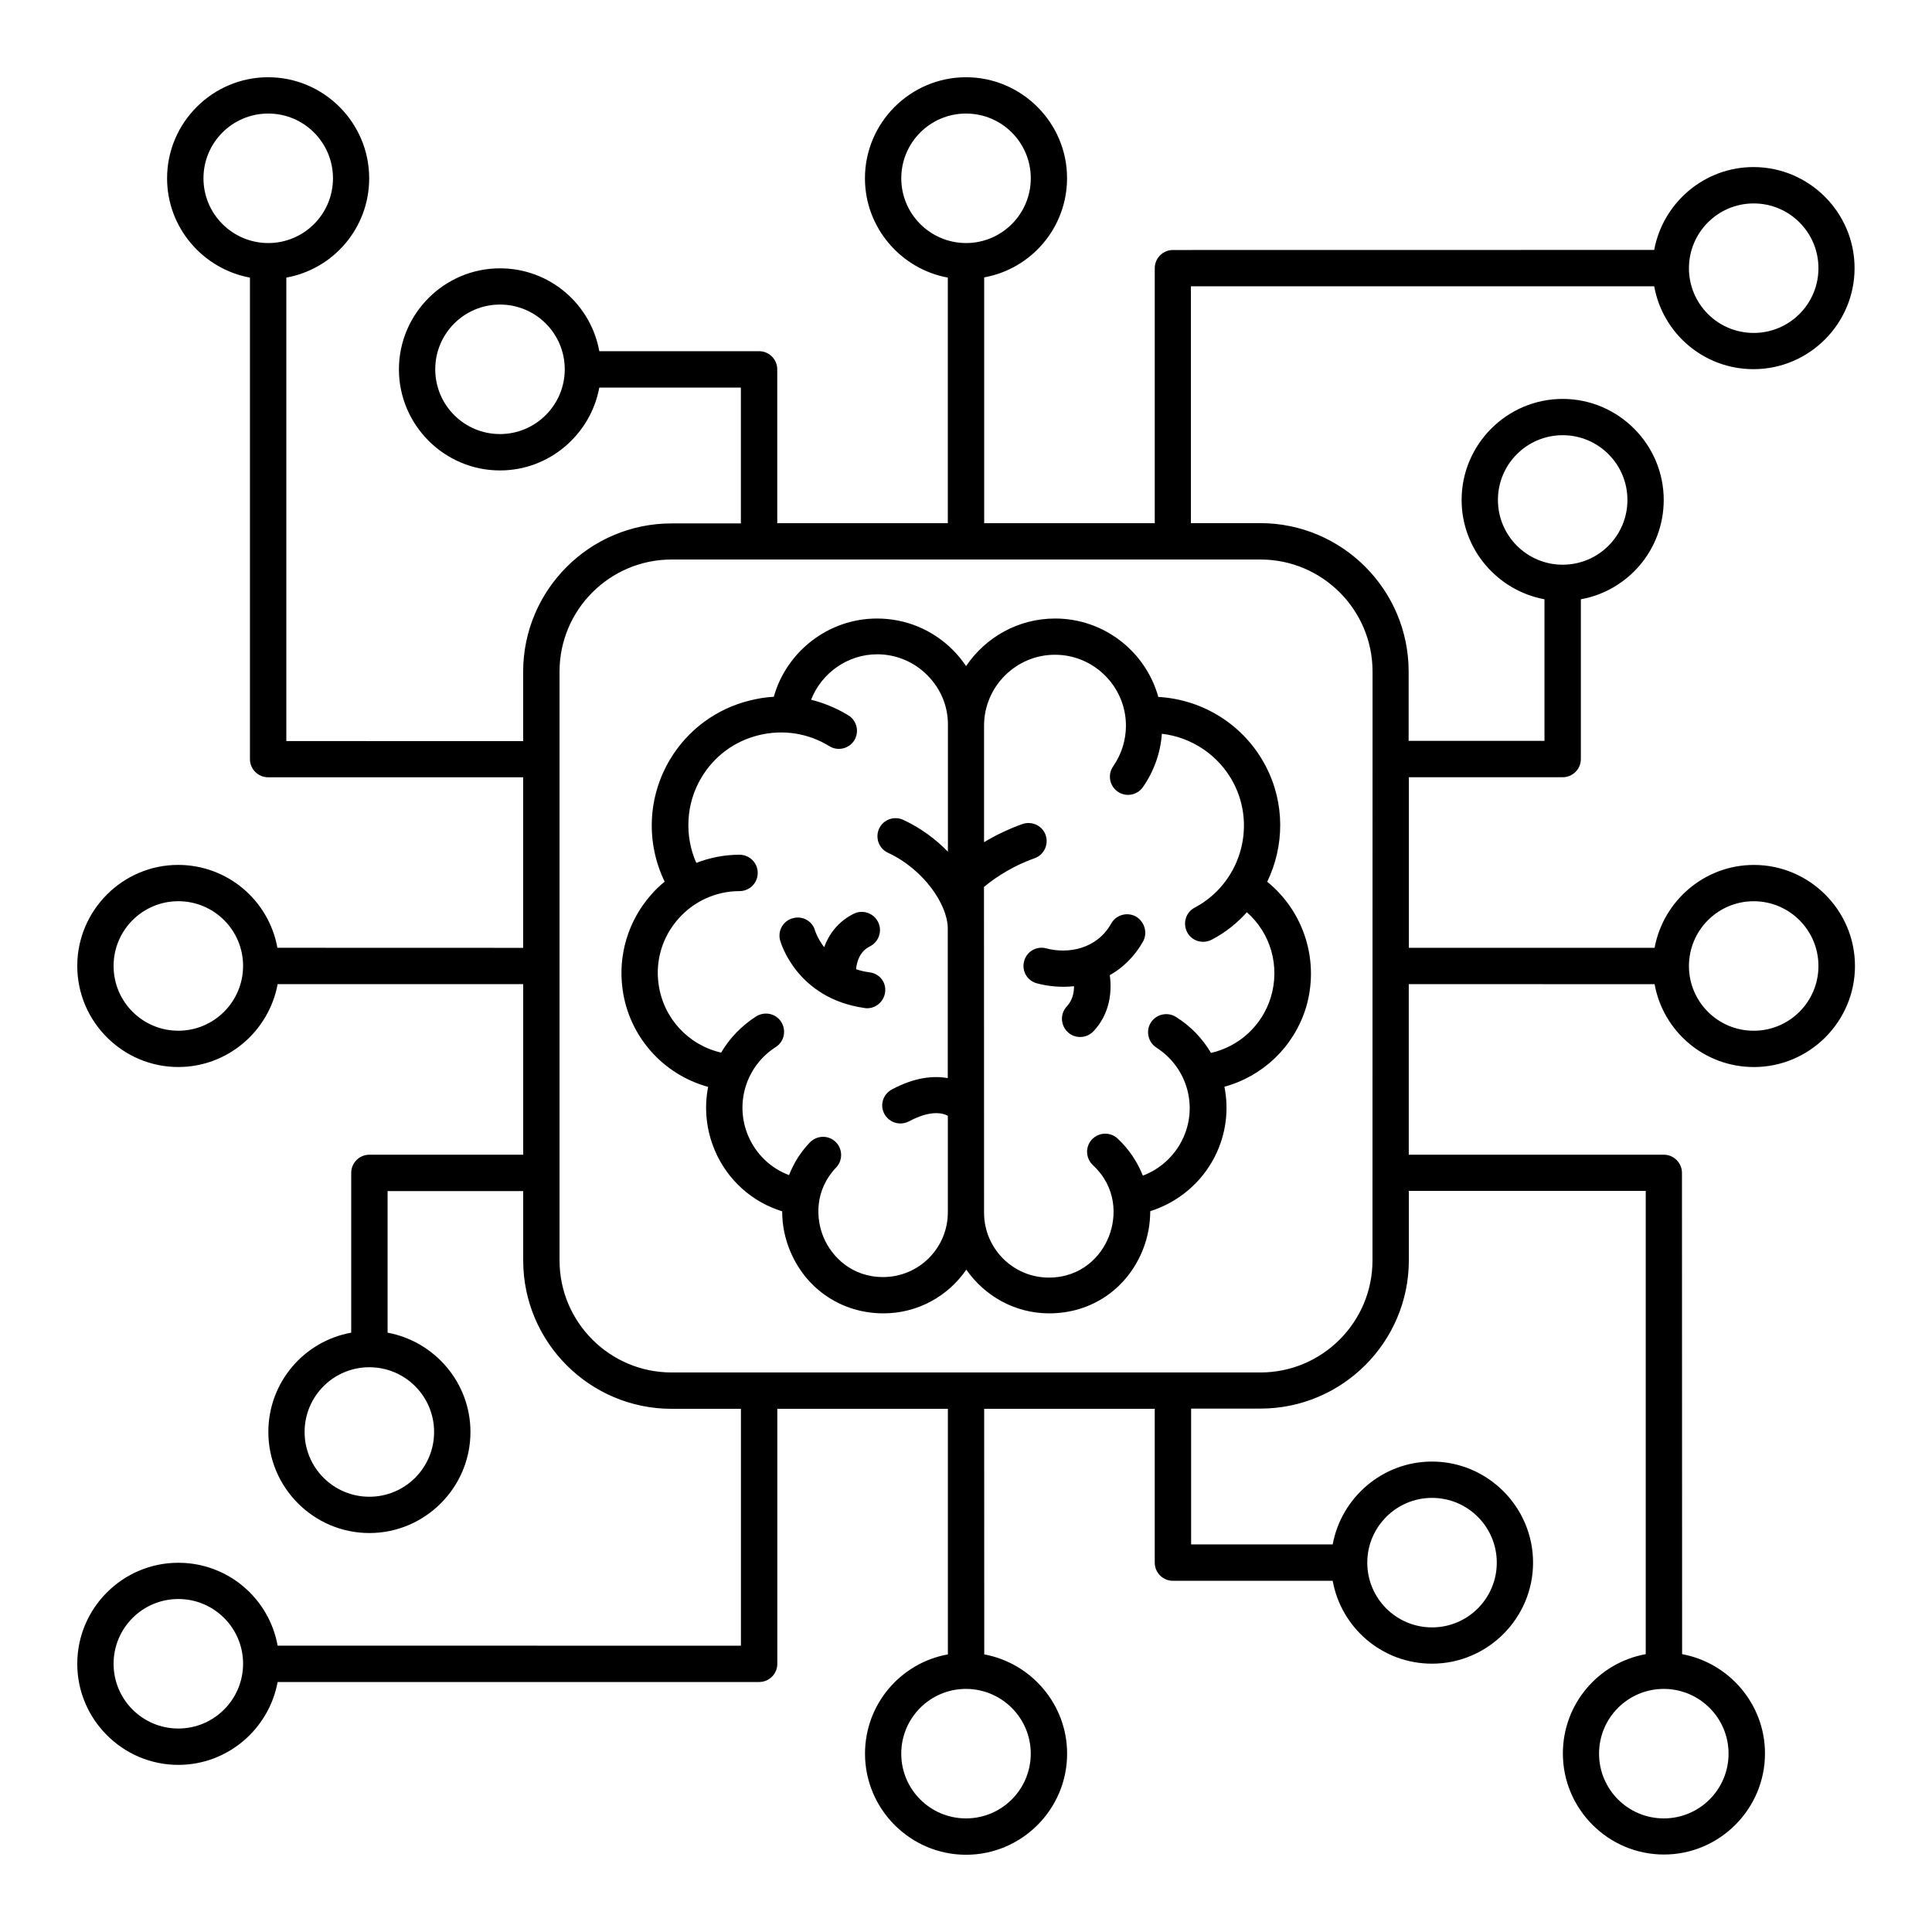 <?xml version="1.0" encoding="UTF-8"?>
<svg width="1200pt" height="1200pt" version="1.1" viewBox="0 0 1200 1200" xmlns="http://www.w3.org/2000/svg">
 <path d="m1027.7 611.29c5.297 29.297 30.844 51.469 61.688 51.469 34.547 0 62.766-28.219 62.766-62.766s-28.219-62.766-62.766-62.766c-30.703 0-56.297 22.312-61.688 51.469h-152.63v-105.94h95.531c6.234 0 11.297-5.062 11.297-11.297v-99.234c29.297-5.297 51.469-30.844 51.469-61.688 0-34.547-28.219-62.766-62.766-62.766s-62.766 28.219-62.766 62.766c0 30.703 22.312 56.297 51.469 61.688v87.938h-84.375v-43.078c0-50.859-41.391-92.156-92.156-92.156h-43.078v-147.1h287.76c5.297 29.297 30.844 51.469 61.688 51.469 34.547 0 62.766-28.219 62.766-62.766 0-34.547-28.219-62.766-62.766-62.766-30.703 0-56.297 22.312-61.688 51.469l-298.92 0.047c-6.234 0-11.297 5.062-11.297 11.297v158.39h-105.94v-152.68c29.297-5.297 51.469-30.844 51.469-61.688 0-34.406-28.219-62.625-62.766-62.625s-62.766 28.219-62.766 62.766c0 30.703 22.312 56.297 51.469 61.688v152.53h-105.94v-95.531c0-6.234-5.062-11.297-11.297-11.297h-99.234c-5.297-29.297-30.844-51.469-61.688-51.469-34.547 0-62.766 28.219-62.766 62.766s28.219 62.766 62.766 62.766c30.703 0 56.297-22.312 61.688-51.469h87.938v84.375h-43.078c-50.859 0-92.156 41.391-92.156 92.156v43.078l-147.1-0.047v-287.86c29.297-5.297 51.469-30.844 51.469-61.688 0-34.547-28.219-62.766-62.766-62.766-34.547 0-62.766 28.219-62.766 62.766 0 30.703 22.312 56.297 51.469 61.688v299.06c0 6.234 5.062 11.297 11.297 11.297h158.39v105.94l-152.63-0.047c-5.297-29.297-30.844-51.469-61.688-51.469-34.406 0-62.625 28.219-62.625 62.766s28.219 62.766 62.766 62.766c30.703 0 56.297-22.312 61.688-51.469h152.53v105.94h-95.531c-6.234 0-11.297 5.062-11.297 11.297v99.234c-29.297 5.297-51.469 30.844-51.469 61.688 0 34.547 28.219 62.766 62.766 62.766s62.766-28.219 62.766-62.766c0-30.703-22.312-56.297-51.469-61.688v-87.938h84.234v43.078c0 50.859 41.391 92.156 92.156 92.156h43.078v147.14l-287.76-0.047c-5.297-29.297-30.844-51.469-61.688-51.469-34.547 0-62.766 28.172-62.766 62.766 0 34.547 28.219 62.766 62.766 62.766 30.703 0 56.297-22.312 61.688-51.469h299.06c6.234 0 11.297-5.062 11.297-11.297v-158.39h105.94v152.53c-29.297 5.297-51.469 30.844-51.469 61.688 0 34.547 28.219 62.766 62.766 62.766s62.766-28.219 62.766-62.766c0-30.703-22.312-56.297-51.469-61.688l-0.047-152.53h105.94v95.531c0 6.234 5.062 11.297 11.297 11.297h99.234c5.297 29.297 30.844 51.469 61.688 51.469 34.547 0 62.766-28.219 62.766-62.766s-28.219-62.766-62.766-62.766c-30.703 0-56.297 22.312-61.688 51.469h-87.938v-84.375h43.078c50.859 0 92.156-41.391 92.156-92.156v-43.078h147.14v287.76c-29.297 5.297-51.469 30.844-51.469 61.688 0 34.547 28.219 62.766 62.766 62.766 34.547 0 62.766-28.219 62.766-62.766 0-30.703-22.312-56.297-51.469-61.688l-0.094-298.92c0-6.234-5.062-11.297-11.297-11.297h-158.39v-105.94zm61.547-51.516c22.219 0 40.219 18 40.219 40.219s-18 40.219-40.219 40.219-40.219-18-40.219-40.219c0.047-22.219 18.047-40.219 40.219-40.219zm-158.86-249.24c0-22.219 18-40.219 40.219-40.219s40.219 18 40.219 40.219-18 40.219-40.219 40.219c-22.125 0-40.219-18-40.219-40.219zm158.86-184.18c22.219 0 40.219 18 40.219 40.219s-18 40.219-40.219 40.219-40.219-18-40.219-40.219c0.047-22.219 18.047-40.219 40.219-40.219zm-529.45-15.609c0-22.219 18-40.219 40.219-40.219s40.219 18 40.219 40.219-18 40.219-40.219 40.219c-22.219-0.047-40.219-18.047-40.219-40.219zm-249.24 158.86c-22.219 0-40.219-18-40.219-40.219s18-40.219 40.219-40.219 40.219 18 40.219 40.219c0 22.125-18 40.219-40.219 40.219zm-184.18-158.86c0-22.219 18-40.219 40.219-40.219s40.219 18 40.219 40.219-18 40.219-40.219 40.219c-22.219-0.047-40.219-18.047-40.219-40.219zm-15.609 529.45c-22.219 0-40.219-18-40.219-40.219s18-40.219 40.219-40.219 40.219 18 40.219 40.219c-0.047 22.219-18.047 40.219-40.219 40.219zm158.86 249.24c0 22.219-18 40.219-40.219 40.219s-40.219-18-40.219-40.219 18-40.219 40.219-40.219 40.219 18 40.219 40.219zm-158.86 184.18c-22.219 0-40.219-18-40.219-40.219s18-40.219 40.219-40.219 40.219 18 40.219 40.219c-0.047 22.219-18.047 40.219-40.219 40.219zm529.45 15.609c0 22.219-18 40.219-40.219 40.219s-40.219-18-40.219-40.219 18-40.219 40.219-40.219c22.219 0.047 40.219 18.047 40.219 40.219zm249.24-158.86c22.219 0 40.219 18 40.219 40.219s-18 40.219-40.219 40.219-40.219-18-40.219-40.219c0-22.125 18-40.219 40.219-40.219zm184.18 158.86c0 22.219-18 40.219-40.219 40.219s-40.219-18-40.219-40.219 18-40.219 40.219-40.219c22.219 0.047 40.219 18.047 40.219 40.219zm-221.16-306.37c0 38.391-31.219 69.609-69.609 69.609h-365.72c-38.391 0-69.609-31.219-69.609-69.609v-365.72c0-38.391 31.219-69.609 69.609-69.609h365.76c38.391 0 69.609 31.219 69.609 69.609zm-65.391-235.18c10.688-22.078 11.156-48.703-0.938-71.859-13.219-25.312-38.766-41.391-66.703-42.938-7.781-28.078-33.609-48.703-64.078-48.703-23.062 0-43.312 11.766-55.312 29.531-2.391-3.469-5.062-6.844-8.062-9.844-12.609-12.703-29.391-19.688-47.297-19.688-30 0-56.156 20.391-64.078 48.609-4.922 0.234-9.938 1.078-14.859 2.297-21 5.156-38.766 18.375-49.781 36.938-13.781 23.391-14.766 51.609-3.141 75.609-3.141 2.531-6.141 5.391-8.766 8.531-13.922 15.938-20.297 37.219-17.391 58.219 3.938 29.391 25.219 53.062 53.156 60.703-2.531 12.938-1.312 26.625 4.219 39.609 7.781 18.234 23.062 31.922 41.766 37.688 0 8.531 1.688 17.156 5.297 25.453 10.078 23.391 32.156 37.922 57.609 37.922 21.375 0 40.219-10.781 51.469-27.141 11.391 16.312 30.141 27.141 51.469 27.141 26.297 0 48.609-15.234 58.312-39.844 3-7.688 4.453-15.703 4.453-23.625 17.156-5.391 31.781-17.531 40.078-33.844 7.078-13.922 8.859-29.156 6-43.453 23.766-6.469 42.938-24.609 50.531-48.703 8.812-28.922-0.891-59.906-23.953-78.609zm-198.37 205.31c0 22.219-18 40.219-40.219 40.219-19.453 0-31.781-12.609-36.844-24.375-5.062-11.859-5.766-29.531 7.688-43.688 4.312-4.547 4.078-11.625-0.375-15.938-4.547-4.312-11.625-4.078-15.938 0.375-5.766 6-10.078 12.938-12.938 20.297-11.297-4.219-20.391-12.844-25.312-24.234-8.625-20.156-1.453-43.453 17.062-55.312 5.297-3.375 6.703-10.312 3.375-15.609-3.375-5.297-10.312-6.703-15.609-3.375-9.141 5.859-16.453 13.547-21.703 22.453-20.391-4.688-36-21.469-38.859-42.609-2.062-14.531 2.391-29.297 12.141-40.312 9.609-11.062 23.531-17.391 38.156-17.391 6.234 0 11.297-5.062 11.297-11.297 0-6.234-5.062-11.297-11.297-11.297-9.375 0-18.375 1.781-26.859 5.062-7.453-16.781-6.469-36.703 3-52.688 7.922-13.453 20.625-22.922 35.766-26.625 15.141-3.703 30.703-1.312 43.922 6.844 5.297 3.234 12.234 1.547 15.469-3.703 3.234-5.297 1.547-12.234-3.703-15.469-7.312-4.453-15.141-7.688-23.156-9.703 6.469-16.547 22.688-28.219 41.062-28.219 11.766 0 22.922 4.688 31.219 13.078 8.297 8.391 12.844 19.312 12.703 30.938v78.609c-7.453-7.688-16.688-14.625-27.703-19.781-5.625-2.625-12.375-0.234-15 5.391s-0.234 12.375 5.391 15c22.688 10.547 36.938 32.391 37.219 46.547v93.469c-8.625-1.547-20.297-0.703-34.781 7.078-5.531 3-7.547 9.844-4.547 15.234 2.062 3.703 5.859 5.859 9.938 5.859 1.781 0 3.609-0.469 5.297-1.312 13.219-7.078 20.766-5.297 24.141-3.469zm200.53-133.31c-5.391 17.391-19.688 30.375-37.078 34.312-5.156-8.766-12.469-16.547-21.703-22.312-5.297-3.375-12.234-1.781-15.609 3.375-3.375 5.297-1.781 12.234 3.375 15.609 19.453 12.469 26.297 37.312 15.844 57.844-5.156 10.078-13.781 17.766-24.234 21.703-3.375-8.531-8.625-16.453-15.703-23.062-4.547-4.219-11.625-3.938-15.938 0.609-4.219 4.547-3.938 11.625 0.609 15.938 14.766 13.688 14.859 31.781 9.938 44.297-4.781 12.375-17.156 25.547-37.312 25.547-22.219 0-40.219-18.141-40.219-40.312l-0.047-202.31c8.391-7.078 19.688-13.688 31.453-17.859 5.859-2.062 8.859-8.531 6.844-14.391-2.062-5.859-8.531-8.859-14.391-6.844-8.391 3-16.547 6.844-23.859 11.297v-72.375c0-24.234 19.781-44.062 44.062-44.062 24.234 0 44.062 19.781 44.062 44.062 0 9-2.766 17.766-7.922 25.219-3.609 5.156-2.297 12.141 2.766 15.703 5.156 3.609 12.141 2.297 15.703-2.766 6.844-9.844 10.922-21.234 11.766-33.141 18.703 2.156 35.531 13.453 44.531 30.609 14.531 27.938 3.703 62.625-24.141 77.391-5.531 2.859-7.547 9.703-4.688 15.234s9.703 7.547 15.234 4.688c8.531-4.453 15.844-10.312 21.844-17.062 14.812 12.984 20.812 33.609 14.812 53.062zm-239.53-3.141c-0.844 5.625-5.625 9.703-11.156 9.703-0.469 0-1.078 0-1.547-0.141-42.141-6-52.078-40.547-52.453-42-1.688-6 1.922-12.234 7.922-13.781 6-1.688 12.141 1.781 13.781 7.781 0.141 0.469 1.688 5.062 5.625 10.219 3-8.062 8.531-15.844 18.375-20.766 5.531-2.766 12.375-0.469 15.141 5.156 2.766 5.531 0.469 12.375-5.156 15.141-6.234 3.141-8.062 9.375-8.531 14.156 2.531 0.844 5.297 1.547 8.297 1.922 6.375 0.75 10.688 6.375 9.703 12.609zm160.22-31.688c-5.391 9.469-12.609 16.312-20.625 20.859 1.453 10.453 0 24-10.078 34.781-2.297 2.391-5.297 3.609-8.297 3.609-2.766 0-5.531-0.938-7.688-3-4.547-4.219-4.922-11.297-0.703-15.938 3.609-3.844 4.547-8.531 4.547-12.609-7.922 0.844-15.844 0.141-23.062-1.781-6-1.547-9.609-7.781-7.922-13.781 1.547-6 7.781-9.609 13.781-7.922 13.688 3.609 31.453 0.375 40.312-15.469 3-5.391 9.938-7.312 15.375-4.312 5.438 3.328 7.359 10.172 4.359 15.562z"/>
</svg>
